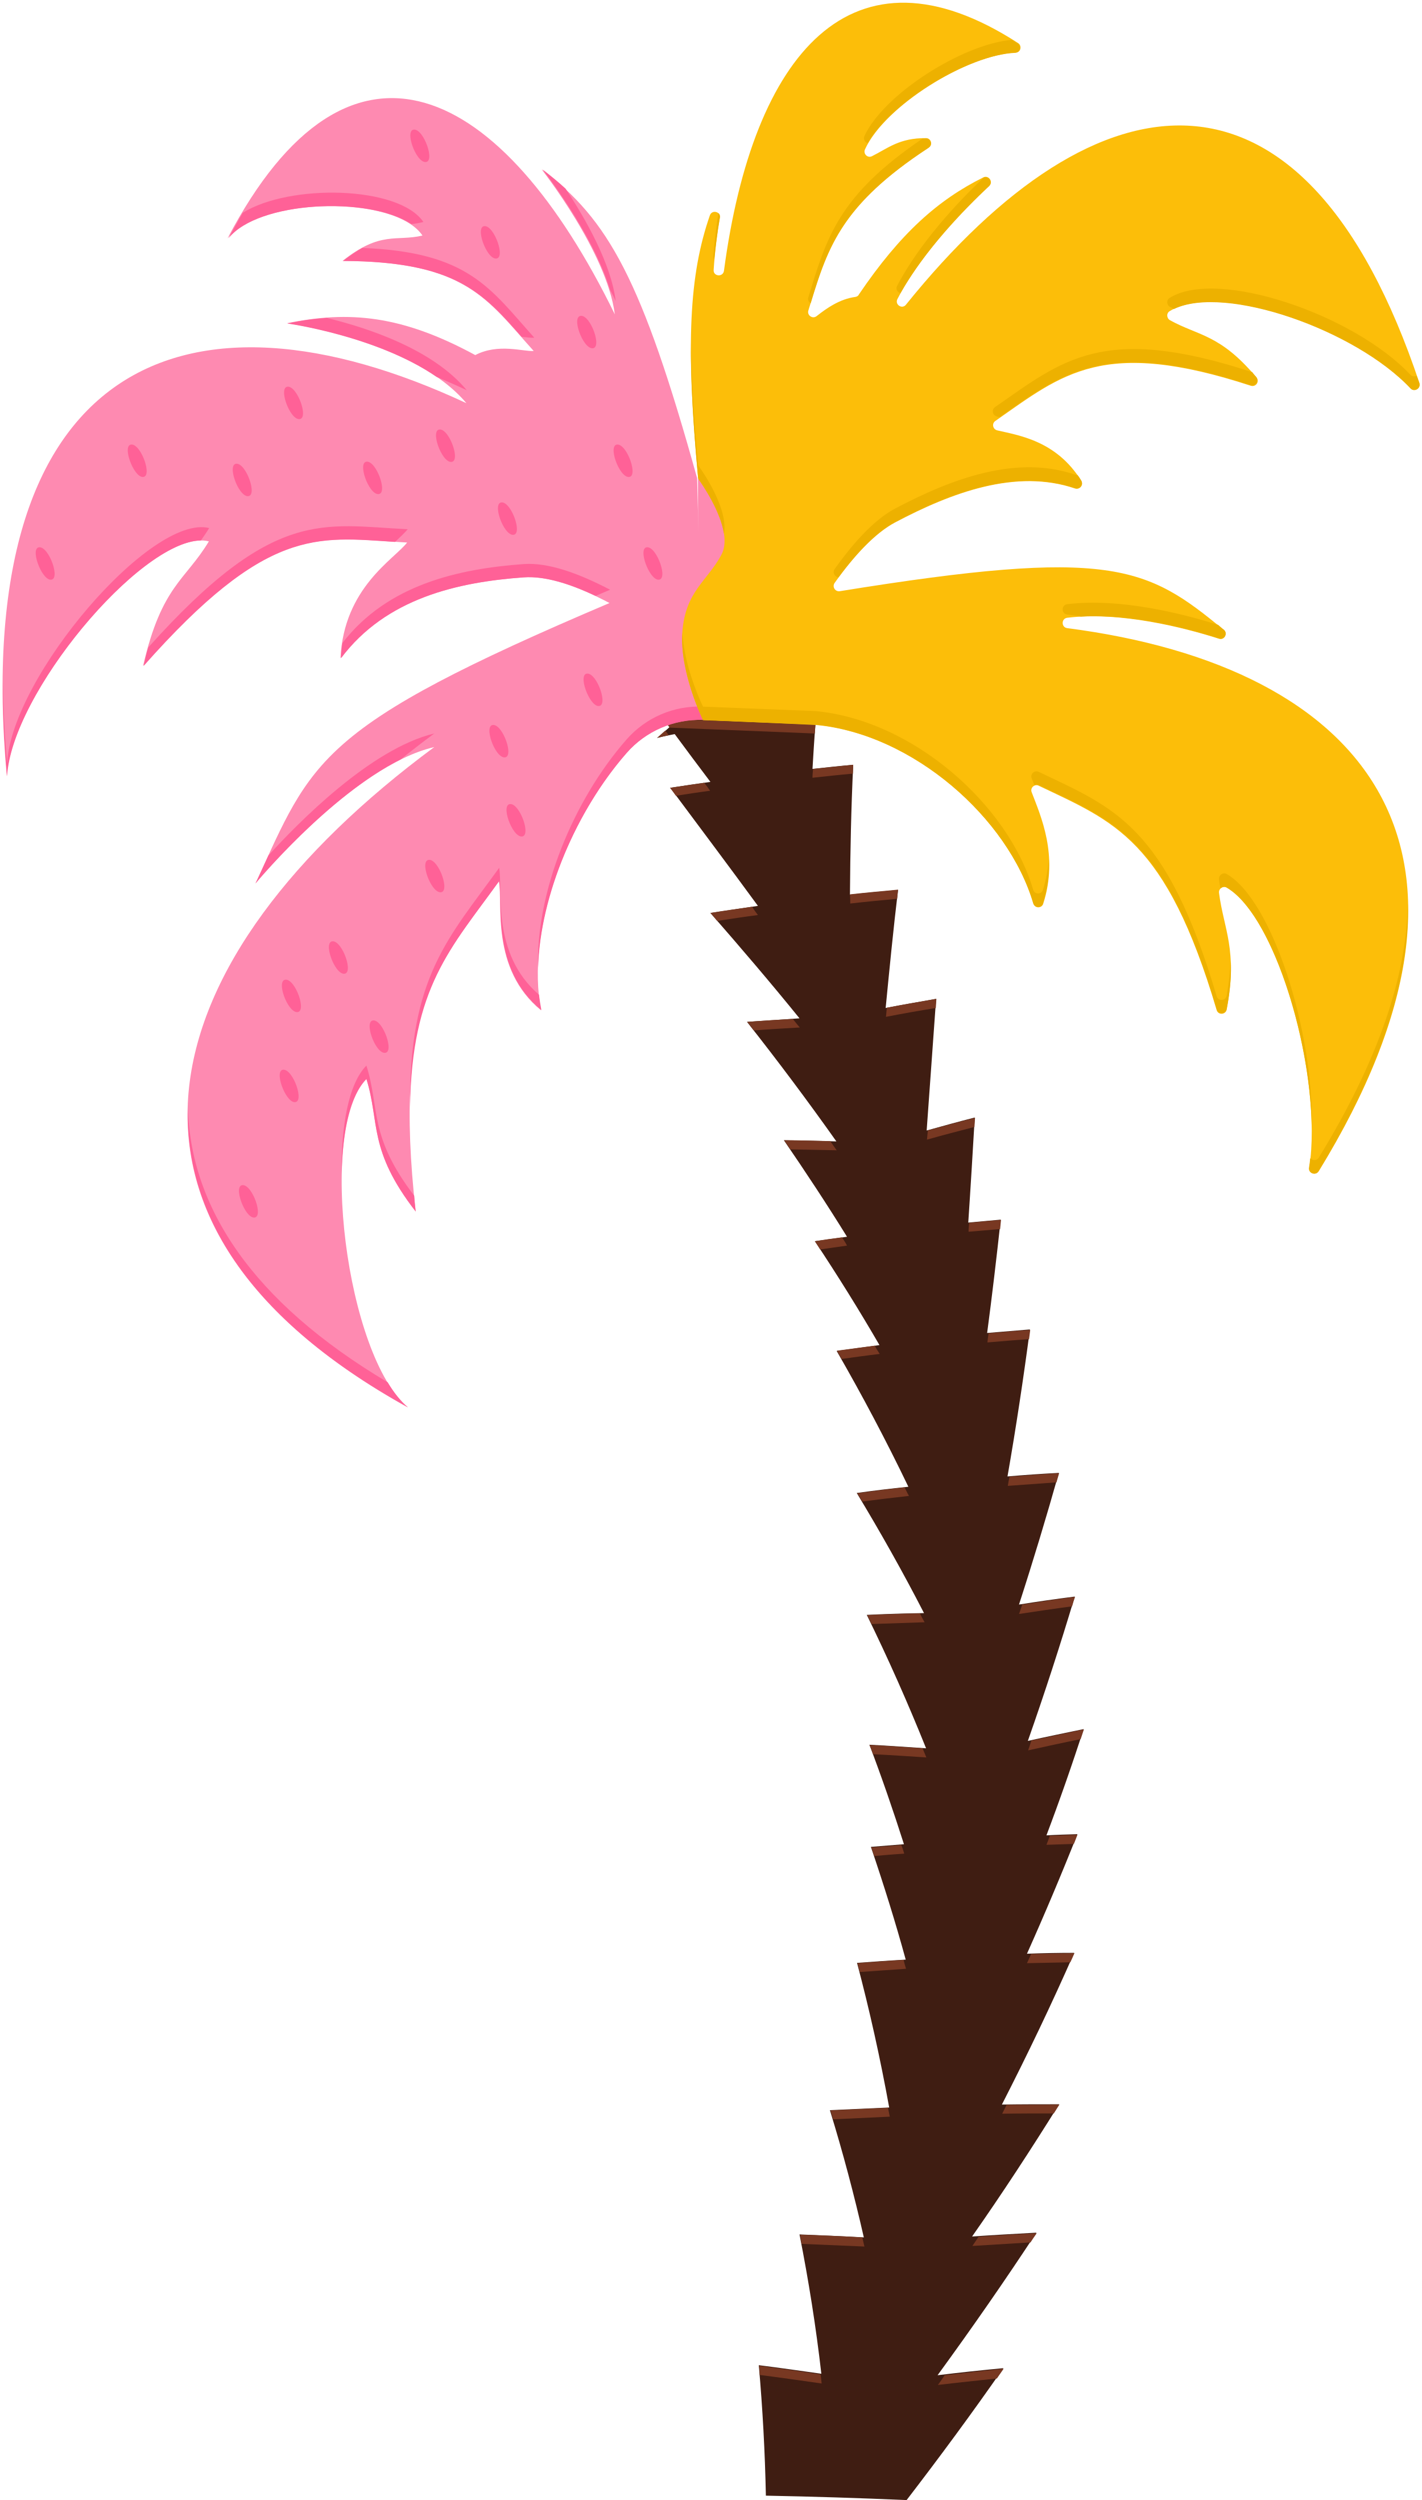<svg width="482" height="847" viewBox="0 0 482 847" fill="none" xmlns="http://www.w3.org/2000/svg">
  <path fill-rule="evenodd" clip-rule="evenodd" d="M236.601 162.1V184V203.7L250.001 198.7L251.801 168.6L236.601 162.1Z" fill="#FE8AB1"/>
  <path fill-rule="evenodd" clip-rule="evenodd" d="M276.401 245.4C276.001 250.4 275.701 255.5 275.401 260.5C280.001 260 284.601 259.5 289.201 259.1C288.501 273.8 288.201 288.4 288.101 303.1C293.501 302.5 299.001 302 304.401 301.5C302.801 314.8 301.501 328.2 300.201 341.5C305.901 340.4 311.601 339.4 317.301 338.4C316.201 353.3 315.201 368.2 314.101 383C319.501 381.5 324.901 380 330.401 378.6C329.701 390.5 329.001 402.3 328.201 414.2C331.901 413.9 335.501 413.5 339.201 413.2C337.801 426 336.301 438.8 334.601 451.6C339.401 451.2 344.301 450.8 349.101 450.4C346.901 467 344.401 483.6 341.501 500.2C347.301 499.7 353.101 499.3 358.901 499C354.701 513.9 350.201 528.8 345.401 543.6C351.701 542.6 358.001 541.7 364.301 540.9C359.401 557.3 354.101 573.6 348.401 589.8C354.701 588.4 361.001 587.1 367.301 585.8C363.401 597.9 359.201 609.9 354.701 621.8C358.201 621.6 361.701 621.5 365.201 621.4C359.801 635 354.101 648.5 348.101 661.9C353.401 661.7 358.801 661.6 364.101 661.6C356.501 678.9 348.301 696 339.601 713C346.101 712.9 352.601 712.9 359.001 712.9C349.601 728 339.801 743 329.501 757.7C336.801 757.2 344.001 756.8 351.301 756.4C340.601 772.7 329.401 788.8 317.801 804.7C325.201 803.8 332.701 803 340.101 802.3C329.601 817.4 318.601 832.3 307.301 847C291.401 846.3 275.501 845.8 259.601 845.5C259.301 830.7 258.501 816 257.201 801.3C264.301 802.2 271.401 803.2 278.401 804.2C276.601 788.4 274.101 772.7 271.001 757C278.301 757.3 285.601 757.6 292.801 758C289.501 743.5 285.701 729.2 281.301 714.9C288.001 714.6 294.701 714.3 301.401 714C298.401 697.5 294.801 681.2 290.501 665C296.001 664.6 301.501 664.2 307.001 663.9C303.501 651.1 299.501 638.4 295.201 625.7C298.901 625.4 302.601 625.1 306.401 624.8C302.801 613.5 298.901 602.2 294.701 591.1C301.101 591.4 307.501 591.9 313.901 592.3C307.801 577.1 301.101 562 293.801 547.1C300.301 546.8 306.701 546.6 313.201 546.5C306.101 532.7 298.501 519.2 290.401 505.8C296.201 505 302.001 504.3 307.901 503.7C300.401 488.1 292.301 472.8 283.601 457.7C288.401 457 293.201 456.4 298.101 455.7C291.201 443.8 283.901 432.1 276.201 420.5C279.801 420 283.501 419.5 287.101 419C280.301 408 273.101 397.1 265.701 386.3C271.601 386.4 277.501 386.5 283.501 386.7C273.801 373 263.701 359.5 253.201 346.2C259.101 345.8 265.101 345.4 271.001 345C261.201 332.9 251.101 321.1 240.801 309.3C246.201 308.5 251.501 307.7 256.901 306.9C247.101 293.5 237.101 280.2 227.201 266.9C231.701 266.2 236.301 265.5 240.801 264.9C236.701 259.5 232.701 254.1 228.701 248.7C225.001 249.4 222.801 250 222.801 250L227.001 246.3L224.901 243.4" fill="#3F1D12"/>
  <path fill-rule="evenodd" clip-rule="evenodd" d="M295.9 594.3C301.9 594.6 308 595 314 595.4C313.6 594.4 313.1 593.3 312.7 592.3C306.7 591.9 300.7 591.5 294.7 591.2C295.2 592.2 295.6 593.3 295.9 594.3Z" fill="#783822"/>
  <path fill-rule="evenodd" clip-rule="evenodd" d="M238.701 265.2C234.801 265.8 231.001 266.3 227.101 266.9C227.801 267.8 228.501 268.7 229.101 269.6C233.001 269 236.801 268.4 240.701 267.9C240.101 267 239.401 266.1 238.701 265.2Z" fill="#783822"/>
  <path fill-rule="evenodd" clip-rule="evenodd" d="M254.9 307.2C250.2 307.9 245.5 308.5 240.8 309.3C241.6 310.2 242.4 311.1 243.1 312C247.7 311.3 252.3 310.6 256.9 310C256.2 309.1 255.5 308.1 254.9 307.2Z" fill="#783822"/>
  <path fill-rule="evenodd" clip-rule="evenodd" d="M349.6 589.7C349.2 590.8 348.9 591.9 348.5 593C354.4 591.7 360.3 590.4 366.3 589.2C366.7 588.1 367 587 367.4 585.9C361.4 587.2 355.5 588.4 349.6 589.7Z" fill="#783822"/>
  <path fill-rule="evenodd" clip-rule="evenodd" d="M271.7 760.2C278.8 760.5 285.9 760.8 293 761.1C292.8 760.1 292.5 759.1 292.3 758C285.3 757.6 278.2 757.3 271.2 757.1C271.4 758.2 271.5 759.2 271.7 760.2Z" fill="#783822"/>
  <path fill-rule="evenodd" clip-rule="evenodd" d="M291.4 668.1C296.6 667.7 301.9 667.4 307.1 667C306.8 666 306.5 665 306.3 664C301.1 664.3 295.9 664.7 290.7 665.1C290.9 666.1 291.2 667.1 291.4 668.1Z" fill="#783822"/>
  <path fill-rule="evenodd" clip-rule="evenodd" d="M282.4 718C288.8 717.7 295.2 717.4 301.6 717.1C301.4 716.1 301.2 715.1 301 714.1C294.5 714.4 288 714.7 281.5 715C281.8 716 282.1 717 282.4 718Z" fill="#783822"/>
  <path fill-rule="evenodd" clip-rule="evenodd" d="M268.7 345.2C263.6 345.5 258.4 345.8 253.3 346.2C254.1 347.2 254.8 348.1 255.5 349.1C260.7 348.7 265.9 348.4 271.1 348.1C270.2 347.1 269.5 346.1 268.7 345.2Z" fill="#783822"/>
  <path fill-rule="evenodd" clip-rule="evenodd" d="M341.601 503.4C347.101 503 352.601 502.6 358.101 502.2C358.401 501.2 358.701 500.1 359.001 499.1C353.401 499.4 347.801 499.9 342.201 500.3C341.901 501.4 341.801 502.4 341.601 503.4Z" fill="#783822"/>
  <path fill-rule="evenodd" clip-rule="evenodd" d="M334.7 454.8C339.4 454.4 344.1 454 348.8 453.7C348.9 452.7 349.1 451.7 349.2 450.6C344.5 450.9 339.8 451.3 335.1 451.7C334.9 452.8 334.8 453.8 334.7 454.8Z" fill="#783822"/>
  <path fill-rule="evenodd" clip-rule="evenodd" d="M345.4 546.8C351.4 545.9 357.4 545 363.4 544.2C363.7 543.1 364 542.1 364.4 541C358.4 541.8 352.5 542.7 346.5 543.6C346.1 544.7 345.8 545.8 345.4 546.8Z" fill="#783822"/>
  <path fill-rule="evenodd" clip-rule="evenodd" d="M328.3 417.3C331.9 417 335.4 416.7 339 416.4C339.1 415.4 339.2 414.4 339.3 413.3C335.7 413.6 332.1 413.9 328.5 414.3C328.4 415.3 328.3 416.3 328.3 417.3Z" fill="#783822"/>
  <path fill-rule="evenodd" clip-rule="evenodd" d="M278.1 804.4C271.2 803.4 264.2 802.4 257.3 801.5C257.4 802.5 257.5 803.5 257.5 804.6C264.5 805.5 271.5 806.5 278.5 807.5C278.4 806.4 278.3 805.4 278.1 804.4Z" fill="#783822"/>
  <path fill-rule="evenodd" clip-rule="evenodd" d="M296.3 628.8C299.7 628.5 303.1 628.2 306.5 628C306.2 627 305.9 626 305.5 625.1C302.1 625.4 298.7 625.6 295.3 625.9C295.7 626.8 296 627.8 296.3 628.8Z" fill="#783822"/>
  <path fill-rule="evenodd" clip-rule="evenodd" d="M314.2 386.1C319.5 384.6 324.9 383.2 330.3 381.8C330.4 380.8 330.4 379.8 330.5 378.7C325.1 380.1 319.8 381.5 314.5 383C314.4 384.1 314.3 385.1 314.2 386.1Z" fill="#783822"/>
  <path fill-rule="evenodd" clip-rule="evenodd" d="M226.7 246.5L276.2 248.5C276.3 247.5 276.3 246.5 276.4 245.5L224.8 243.5L226.9 246.4L226.7 246.5Z" fill="#783822"/>
  <path fill-rule="evenodd" clip-rule="evenodd" d="M317.9 808C324.6 807.2 331.3 806.5 337.9 805.8C338.7 804.7 339.4 803.6 340.2 802.5C333.5 803.2 326.9 803.9 320.2 804.7C319.5 805.8 318.7 806.9 317.9 808Z" fill="#783822"/>
  <path fill-rule="evenodd" clip-rule="evenodd" d="M329.601 760.9C336.201 760.5 342.801 760.1 349.301 759.7C350.001 758.6 350.701 757.6 351.401 756.6C344.801 756.9 338.301 757.3 331.701 757.8C331.001 758.8 330.301 759.9 329.601 760.9Z" fill="#783822"/>
  <path fill-rule="evenodd" clip-rule="evenodd" d="M225.5 247.5L222.7 250C222.7 250 224.2 249.6 226.7 249.1L225.5 247.5Z" fill="#783822"/>
  <path fill-rule="evenodd" clip-rule="evenodd" d="M341.2 713.1C340.7 714.1 340.2 715.1 339.7 716.1C345.5 716 351.4 716 357.2 716C357.8 715 358.5 714 359.1 713C353.1 713.1 347.2 713.1 341.2 713.1Z" fill="#783822"/>
  <path fill-rule="evenodd" clip-rule="evenodd" d="M275.4 263.5C280 263 284.5 262.5 289.1 262.1C289.1 261.1 289.2 260.1 289.2 259.1C284.7 259.6 280.1 260 275.6 260.5C275.5 261.5 275.4 262.5 275.4 263.5Z" fill="#783822"/>
  <path fill-rule="evenodd" clip-rule="evenodd" d="M354.7 625C357.8 624.9 360.9 624.8 364 624.7C364.4 623.7 364.8 622.7 365.2 621.6C362.1 621.7 358.9 621.8 355.8 622C355.5 623 355.1 624 354.7 625Z" fill="#783822"/>
  <path fill-rule="evenodd" clip-rule="evenodd" d="M348.101 665.1C353.001 665 357.901 664.9 362.801 664.8C363.301 663.8 363.701 662.8 364.201 661.7C359.301 661.8 354.401 661.9 349.501 662C349.001 663.1 348.601 664.1 348.101 665.1Z" fill="#783822"/>
  <path fill-rule="evenodd" clip-rule="evenodd" d="M311.8 546.6C305.9 546.7 299.9 546.9 294 547.2C294.5 548.2 294.9 549.2 295.4 550.2C301.4 550 307.4 549.8 313.4 549.6C312.8 548.6 312.3 547.6 311.8 546.6Z" fill="#783822"/>
  <path fill-rule="evenodd" clip-rule="evenodd" d="M296.5 455.9C292.2 456.5 288 457 283.7 457.6C284.2 458.5 284.8 459.5 285.3 460.4C289.6 459.8 293.9 459.2 298.2 458.7C297.6 457.8 297 456.9 296.5 455.9Z" fill="#783822"/>
  <path fill-rule="evenodd" clip-rule="evenodd" d="M285.4 419.2C282.3 419.6 279.3 420 276.2 420.5C276.8 421.4 277.4 422.3 278 423.3C281 422.9 284.1 422.4 287.1 422C286.6 421 286 420.1 285.4 419.2Z" fill="#783822"/>
  <path fill-rule="evenodd" clip-rule="evenodd" d="M306.601 503.9C301.201 504.5 295.901 505.2 290.601 505.9C291.201 506.8 291.701 507.8 292.301 508.7C297.601 508 302.801 507.4 308.101 506.8C307.501 505.8 307.101 504.8 306.601 503.9Z" fill="#783822"/>
  <path fill-rule="evenodd" clip-rule="evenodd" d="M267.9 389.4C273.1 389.5 278.4 389.6 283.6 389.7C282.9 388.7 282.1 387.6 281.4 386.6C276.2 386.5 271 386.3 265.8 386.3C266.5 387.3 267.2 388.3 267.9 389.4Z" fill="#783822"/>
  <path fill-rule="evenodd" clip-rule="evenodd" d="M288.201 306.1C293.501 305.5 298.801 305 304.101 304.5C304.201 303.5 304.301 302.5 304.401 301.4C299.001 301.9 293.501 302.4 288.101 303C288.201 304.1 288.201 305.1 288.201 306.1Z" fill="#783822"/>
  <path fill-rule="evenodd" clip-rule="evenodd" d="M300.3 344.5C305.9 343.4 311.6 342.4 317.2 341.5C317.3 340.5 317.3 339.5 317.4 338.4C311.8 339.4 306.2 340.3 300.6 341.4C300.5 342.5 300.4 343.5 300.3 344.5Z" fill="#783822"/>
  <path fill-rule="evenodd" clip-rule="evenodd" d="M238.3 243.9C228.4 243.5 218.9 247.6 212.4 255.1C191.9 278.5 178.2 315.3 183.4 342.3C166.2 328.2 170.5 306.1 169.1 298.6C148.7 326.9 133.1 340.2 140.9 410.5C124.7 389.6 128.8 380.4 124.2 365.6C107.6 382.5 117.4 459.3 138.2 476.8C25.1 414.1 50.7 324.5 147.2 253.1C119.5 259.5 86.6 299.3 86.6 299.3C106 257.2 107.2 246.5 206.6 204.3C196 198.7 185.7 195 177.4 195.6C155.2 197.2 130.8 202.6 115.4 223C116.6 199 133.6 189.5 138 183.8C108.9 182.3 92.3 176.1 48.5 225.6C54.8 198.3 62.9 196.6 70.8 183.4C51.2 178.5 4 233.6 2.3 263C-10.4 122.8 62.8 92.1 158.1 136.6C140.3 115.4 97.3 109.5 97.3 109.5C118.4 105.2 136.2 106.8 161.1 120.3C168.9 116.2 177.5 119.2 180.9 118.9C165 101.3 157.9 88.5 116.1 88.4C129.1 78.1 134.3 81.9 143.2 79.8C133.9 66 88.3 66.7 77.1 80.8C118.5 1.9 170.3 28.6 208.4 106.5C205.7 85.4 183.6 57.4 183.6 57.4C206.2 74.4 217.5 94.4 236.3 162" fill="#FE8AB1"/>
  <path fill-rule="evenodd" clip-rule="evenodd" d="M110.7 107.7C106.4 108 102 108.6 97.4 109.6C97.4 109.6 127.8 113.8 148 127.7C151.4 129.1 154.8 130.6 158.2 132.2C146.8 118.4 124.8 111.1 110.7 107.7Z" fill="#FF6197"/>
  <path fill-rule="evenodd" clip-rule="evenodd" d="M176.801 114.1C178.601 114.3 180.101 114.5 181.101 114.4C166.101 97.7 158.901 85.4 122.801 84C120.901 85.1 118.701 86.5 116.301 88.4C154.101 88.6 163.601 99 176.801 114.1Z" fill="#FF6197"/>
  <path fill-rule="evenodd" clip-rule="evenodd" d="M177.501 191.1C155.501 192.7 131.401 198 116.101 217.8C115.801 219.5 115.701 221.2 115.601 223C130.901 202.6 155.301 197.2 177.601 195.6C184.601 195.1 193.101 197.7 201.901 201.9C203.501 201.2 205.101 200.5 206.801 199.8C196.101 194.2 185.801 190.5 177.501 191.1Z" fill="#FF6197"/>
  <path fill-rule="evenodd" clip-rule="evenodd" d="M139.401 75.9C140.701 75.8 142.001 75.6 143.501 75.2C135.201 62.9 98.101 62.2 82.301 72.1C80.701 74.8 79.101 77.7 77.501 80.7C87.401 68.2 124.901 66.3 139.401 75.9Z" fill="#FF6197"/>
  <path fill-rule="evenodd" clip-rule="evenodd" d="M208.7 102C207.1 89.2 198.4 74 191.7 63.9C189.2 61.6 186.6 59.5 183.9 57.4C183.9 57.4 200.8 78.7 206.8 98.2C207.5 99.5 208.1 100.7 208.7 102Z" fill="#FF6197"/>
  <path fill-rule="evenodd" clip-rule="evenodd" d="M91.001 289.8C89.601 292.8 88.201 296 86.601 299.3C86.601 299.3 111.301 269.5 135.801 257.3C139.501 254.3 143.301 251.4 147.201 248.5C125.701 253.6 100.901 278.9 91.001 289.8Z" fill="#FF6197"/>
  <path fill-rule="evenodd" clip-rule="evenodd" d="M169.201 294C152.201 317.6 138.501 330.8 139.001 375.3C139.501 334.4 152.801 321.3 169.201 298.5C170.601 306 166.301 328.1 183.501 342.2C183.201 340.5 182.901 338.8 182.701 337C166.401 323 170.501 301.4 169.201 294Z" fill="#FF6197"/>
  <path fill-rule="evenodd" clip-rule="evenodd" d="M124.201 361C118.101 367.2 115.601 381.5 115.801 398C116.001 383.5 118.601 371.2 124.201 365.5C128.801 380.3 124.701 389.5 140.901 410.4C140.701 408.6 140.501 406.9 140.401 405.1C124.901 384.8 128.801 375.7 124.201 361Z" fill="#FF6197"/>
  <path fill-rule="evenodd" clip-rule="evenodd" d="M212.401 250.5C194.301 271.1 181.601 302.2 182.401 327.8C183.101 303.2 195.401 274.5 212.401 255.1C218.901 247.7 228.401 243.6 238.301 243.9L238.201 239.4C228.401 239 218.901 243.1 212.401 250.5Z" fill="#FF6197"/>
  <path fill-rule="evenodd" clip-rule="evenodd" d="M131.401 468.3C85.301 440.9 64.601 408.8 63.701 375.4C62.701 412 85.201 447.4 138.301 476.8C135.801 474.7 133.501 471.8 131.401 468.3Z" fill="#FF6197"/>
  <path fill-rule="evenodd" clip-rule="evenodd" d="M133.901 183.6C135.701 181.9 137.201 180.5 138.201 179.3C109.401 177.9 92.901 171.8 50.301 219.3C49.701 221.2 49.201 223.3 48.701 225.6C90.301 178.6 107.301 181.9 133.901 183.6Z" fill="#FF6197"/>
  <path fill-rule="evenodd" clip-rule="evenodd" d="M68.101 183.1C69.001 181.8 70.001 180.4 70.901 178.9C51.301 174 4.101 229.1 2.401 258.5C1.501 248.6 1.101 239.3 1.001 230.5C0.901 240.6 1.401 251.4 2.401 263C4.001 234.9 47.201 183.4 68.101 183.1Z" fill="#FF6197"/>
  <path fill-rule="evenodd" clip-rule="evenodd" d="M238.3 243.9C238.3 243.9 230.2 227.5 231.3 213.9C232.4 200.3 239.7 196.9 244.5 188C248.9 179.9 238.7 165 236.9 162.5C236.7 162.2 236.6 162 236.6 161.6C232.4 116.5 233.6 93.2 240.6 73C241.3 70.9 244.4 71.7 244 73.8C243.1 79.1 242.3 85.3 241.9 91.4C241.7 93.7 245.1 94 245.4 91.7C255.2 18 288.8 -21.8 345.1 14.6C346.5 15.5 346 17.8 344.3 17.8C327.7 18.6 299.9 35.9 293.2 50.6C292.5 52.1 294.1 53.7 295.6 52.9C301 50.2 304.9 46.7 313.9 46.8C315.6 46.8 316.3 49.1 314.8 50C284.3 70 280.4 84.5 274 105.2C273.5 106.8 275.4 108.2 276.8 107.1C280.1 104.5 284.6 101.3 289.9 100.6C290.4 100.5 290.9 100.3 291.1 99.8C305.2 79 318 67.7 333.3 60.1C335.1 59.2 336.8 61.6 335.3 63C326.3 71.3 312.4 85.7 304.2 101.3C303.2 103.2 305.8 104.9 307.1 103.2C372.1 22.6 442.2 13.5 481.1 129.7C481.7 131.5 479.4 132.8 478.1 131.5C459 111.1 412.8 95.3 396.5 105.4C395.3 106.1 395.4 107.8 396.6 108.5C406.2 113.8 413.6 113.2 425.9 127.9C427 129.3 425.7 131.2 424 130.7C373.8 114.3 360.2 126.7 337.4 142.6C336.1 143.5 336.5 145.4 338 145.8C345.3 147.5 358.1 149.3 366.5 162.9C367.4 164.3 366 166 364.4 165.5C344.4 158.7 322.5 166.9 303.4 177C296.6 180.6 289.6 188.1 282.9 197.5C282 198.8 283.1 200.5 284.6 200.3C376.6 185.4 388.6 191.8 414.8 213.4C416.3 214.6 415 217 413.2 216.4C401.3 212.6 379.7 207.1 361.7 209.3C359.7 209.6 359.7 212.5 361.7 212.8C463.8 226 513.7 288.1 447 396.8C446 398.4 443.5 397.5 443.8 395.6C448.4 365.1 433.2 310.8 415.8 300.7C414.6 300 413 301.1 413.2 302.5C414.8 314.9 419.6 321.7 415.8 342C415.5 343.8 412.9 344 412.4 342.2C395.2 284.2 377.6 278.4 352.1 266.2C350.7 265.5 349.1 266.9 349.7 268.4C352.7 276.3 358.9 289.8 353.6 306.2C353.1 307.8 350.7 307.8 350.3 306.1C341.8 277.3 309.6 248.7 276.5 245.6H276.4L238.3 243.9Z" fill="#FCBE09"/>
  <path fill-rule="evenodd" clip-rule="evenodd" d="M282.9 192.8C282.1 193.9 282.9 195.5 284.2 195.6C290.5 187.1 297.1 180.3 303.4 176.9C322.4 166.8 344.4 158.6 364.4 165.4C365.9 165.9 367.3 164.2 366.5 162.8C366.1 162.1 365.7 161.5 365.2 160.9C365 160.9 364.7 160.9 364.4 160.8C344.4 154 322.5 162.2 303.4 172.3C296.6 175.9 289.6 183.4 282.9 192.8Z" fill="#EDB100"/>
  <path fill-rule="evenodd" clip-rule="evenodd" d="M314.7 50.1C316.2 49.1 315.5 46.9 313.8 46.9C313.5 46.9 313.1 46.9 312.8 46.9C284.1 66.3 280.2 80.5 274 100.7C273.7 101.6 274.1 102.3 274.8 102.7C280.6 83.4 285.4 69.3 314.7 50.1Z" fill="#EDB100"/>
  <path fill-rule="evenodd" clip-rule="evenodd" d="M242.1 87.9C242.6 82.9 243.2 78.1 244 73.7C244.1 73 243.9 72.5 243.5 72.2C242.8 76.8 242.2 81.8 241.8 86.8C241.8 87.3 241.9 87.7 242.1 87.9Z" fill="#EDB100"/>
  <path fill-rule="evenodd" clip-rule="evenodd" d="M413.2 216.3C415 216.9 416.3 214.5 414.8 213.3C414.1 212.8 413.5 212.2 412.9 211.7C400.9 207.9 379.6 202.5 361.7 204.7C359.7 205 359.7 207.9 361.7 208.2C363.3 208.4 364.9 208.6 366.4 208.9C383.4 207.9 402.3 212.8 413.2 216.3Z" fill="#EDB100"/>
  <path fill-rule="evenodd" clip-rule="evenodd" d="M337.3 137.9C336 138.8 336.4 140.7 337.9 141.1C338.2 141.2 338.6 141.3 338.9 141.3C360.7 126 374.9 114.5 423.9 130.5C425.6 131 426.9 129.1 425.8 127.7C425.3 127.1 424.8 126.6 424.4 126C424.2 126 424.1 126 423.9 125.9C373.7 109.6 360.1 122.1 337.3 137.9Z" fill="#EDB100"/>
  <path fill-rule="evenodd" clip-rule="evenodd" d="M293 46.1C292.5 47.2 293.2 48.2 294.1 48.5C302.3 34.4 328.3 18.6 344.1 17.9C345.8 17.8 346.4 15.6 344.9 14.7C344.3 14.3 343.6 13.9 343 13.5C326.4 14.9 299.6 31.8 293 46.1Z" fill="#EDB100"/>
  <path fill-rule="evenodd" clip-rule="evenodd" d="M335.2 63.1C336.6 61.8 335.2 59.6 333.5 60.1C324.5 68.6 311.8 82.2 304.1 96.8C303.5 98 304.2 99 305.2 99.3C313.6 84.6 326.7 71.1 335.2 63.1Z" fill="#EDB100"/>
  <path fill-rule="evenodd" clip-rule="evenodd" d="M415.8 296.1C414.6 295.4 413 296.5 413.2 297.9C413.3 299 413.5 300 413.7 301C414.2 300.5 415.1 300.2 415.8 300.7C430.7 309.4 444 350.4 444.6 381.2C445.3 350 431.5 305.2 415.8 296.1Z" fill="#EDB100"/>
  <path fill-rule="evenodd" clip-rule="evenodd" d="M447 392.2C446.3 393.3 444.9 393.2 444.1 392.4C444 393.5 443.9 394.5 443.7 395.6C443.4 397.5 445.9 398.4 446.9 396.8C468.4 361.7 477.8 331.5 477.2 306.2C476.8 330.4 467.3 359.2 447 392.2Z" fill="#EDB100"/>
  <path fill-rule="evenodd" clip-rule="evenodd" d="M236.9 162.5C238.2 164.4 244.2 173.1 245.4 180.8C246.9 172.5 238.5 160.2 236.9 158C236.7 157.7 236.6 157.5 236.6 157.1C235.1 140.9 234.3 127.5 234.2 116C234.1 128.4 234.9 143.2 236.6 161.6C236.6 161.9 236.7 162.2 236.9 162.5Z" fill="#EDB100"/>
  <path fill-rule="evenodd" clip-rule="evenodd" d="M480.2 127.3C479.6 127.6 478.7 127.6 478.1 127C459 106.6 412.8 90.8 396.5 100.9C395.3 101.6 395.4 103.3 396.6 104C397.1 104.2 397.5 104.5 397.9 104.7C415.3 96.3 459.5 111.8 478.1 131.6C479.4 133 481.7 131.6 481.1 129.8C480.8 128.9 480.5 128.1 480.2 127.3Z" fill="#EDB100"/>
  <path fill-rule="evenodd" clip-rule="evenodd" d="M353.5 301.5C353 303.1 350.6 303.1 350.2 301.4C341.7 272.6 309.5 244 276.4 240.9H276.3L238.3 239.4C238.3 239.4 232 226.7 231.3 214.4C230.4 227.9 238.3 244 238.3 244L276.3 245.5H276.4C309.5 248.6 341.7 277.2 350.2 306C350.7 307.6 353 307.7 353.5 306.1C355.3 300.6 355.7 295.5 355.5 290.8C355.3 294.1 354.7 297.7 353.5 301.5Z" fill="#EDB100"/>
  <path fill-rule="evenodd" clip-rule="evenodd" d="M415.8 337.3C415.5 339.1 412.9 339.3 412.4 337.5C395.2 279.5 377.6 273.7 352.1 261.5C350.7 260.8 349.1 262.2 349.7 263.7C350 264.4 350.3 265.2 350.6 266C351 265.8 351.6 265.7 352.1 266C377.7 278.2 395.3 284 412.4 342C412.9 343.8 415.5 343.6 415.8 341.8C417.1 335.1 417.4 329.9 417.2 325.4C417 328.9 416.6 332.8 415.8 337.3Z" fill="#EDB100"/>
  <path d="M86.1 412.5C89.5 412.5 85.6 401.5 82.3 401.5C78.9 401.5 82.9 412.5 86.1 412.5Z" fill="#FF6197"/>
  <path d="M99.901 373.4C103.301 373.4 99.401 362.4 96.101 362.4C92.701 362.4 96.701 373.4 99.901 373.4Z" fill="#FF6197"/>
  <path d="M116.6 329.9C120 329.9 116.1 318.9 112.8 318.9C109.4 318.9 113.3 329.9 116.6 329.9Z" fill="#FF6197"/>
  <path d="M149.3 302.3C152.7 302.3 148.8 291.3 145.5 291.3C142 291.3 146 302.3 149.3 302.3Z" fill="#FF6197"/>
  <path d="M171.001 256.6C174.401 256.6 170.501 245.6 167.201 245.6C163.801 245.6 167.701 256.6 171.001 256.6Z" fill="#FF6197"/>
  <path d="M176.801 283.4C180.201 283.4 176.301 272.4 173.001 272.4C169.601 272.4 173.501 283.4 176.801 283.4Z" fill="#FF6197"/>
  <path d="M202.901 239.2C206.301 239.2 202.401 228.2 199.101 228.2C195.701 228.2 199.701 239.2 202.901 239.2Z" fill="#FF6197"/>
  <path d="M17.201 196.4C20.601 196.4 16.701 185.4 13.4 185.4C10.001 185.4 14.001 196.4 17.201 196.4Z" fill="#FF6197"/>
  <path d="M48.401 161.6C51.801 161.6 47.901 150.6 44.601 150.6C41.201 150.6 45.201 161.6 48.401 161.6Z" fill="#FF6197"/>
  <path d="M84.001 168.1C87.401 168.1 83.501 157.1 80.201 157.1C76.801 157.1 80.701 168.1 84.001 168.1Z" fill="#FF6197"/>
  <path d="M101.4 142C104.8 142 100.9 131 97.6 131C94.2 131 98.1 142 101.4 142Z" fill="#FF6197"/>
  <path d="M128.2 167.4C131.6 167.4 127.7 156.4 124.4 156.4C121 156.4 124.9 167.4 128.2 167.4Z" fill="#FF6197"/>
  <path d="M152.9 156.5C156.3 156.5 152.4 145.5 149.1 145.5C145.7 145.5 149.6 156.5 152.9 156.5Z" fill="#FF6197"/>
  <path d="M173.9 181.2C177.3 181.2 173.4 170.2 170.1 170.2C166.7 170.2 170.6 181.2 173.9 181.2Z" fill="#FF6197"/>
  <path d="M213.1 161.6C216.5 161.6 212.6 150.6 209.3 150.6C205.9 150.6 209.8 161.6 213.1 161.6Z" fill="#FF6197"/>
  <path d="M223.201 196.4C226.601 196.4 222.701 185.4 219.401 185.4C216.001 185.4 220.001 196.4 223.201 196.4Z" fill="#FF6197"/>
  <path d="M200.8 118C204.2 118 200.3 107 197 107C193.5 107 197.5 118 200.8 118Z" fill="#FF6197"/>
  <path d="M168.1 87.6C171.5 87.6 167.6 76.6 164.3 76.6C160.9 76.6 164.8 87.6 168.1 87.6Z" fill="#FF6197"/>
  <path d="M144.2 54.9C147.6 54.9 143.7 43.9 140.4 43.9C137 43.9 140.9 54.9 144.2 54.9Z" fill="#FF6197"/>
  <path d="M100.7 342.9C104.1 342.9 100.2 331.9 96.9 331.9C93.4 331.9 97.4 342.9 100.7 342.9Z" fill="#FF6197"/>
  <path d="M130.4 356.7C133.8 356.7 129.9 345.7 126.6 345.7C123.2 345.7 127.1 356.7 130.4 356.7Z" fill="#FF6197"/>
</svg>
